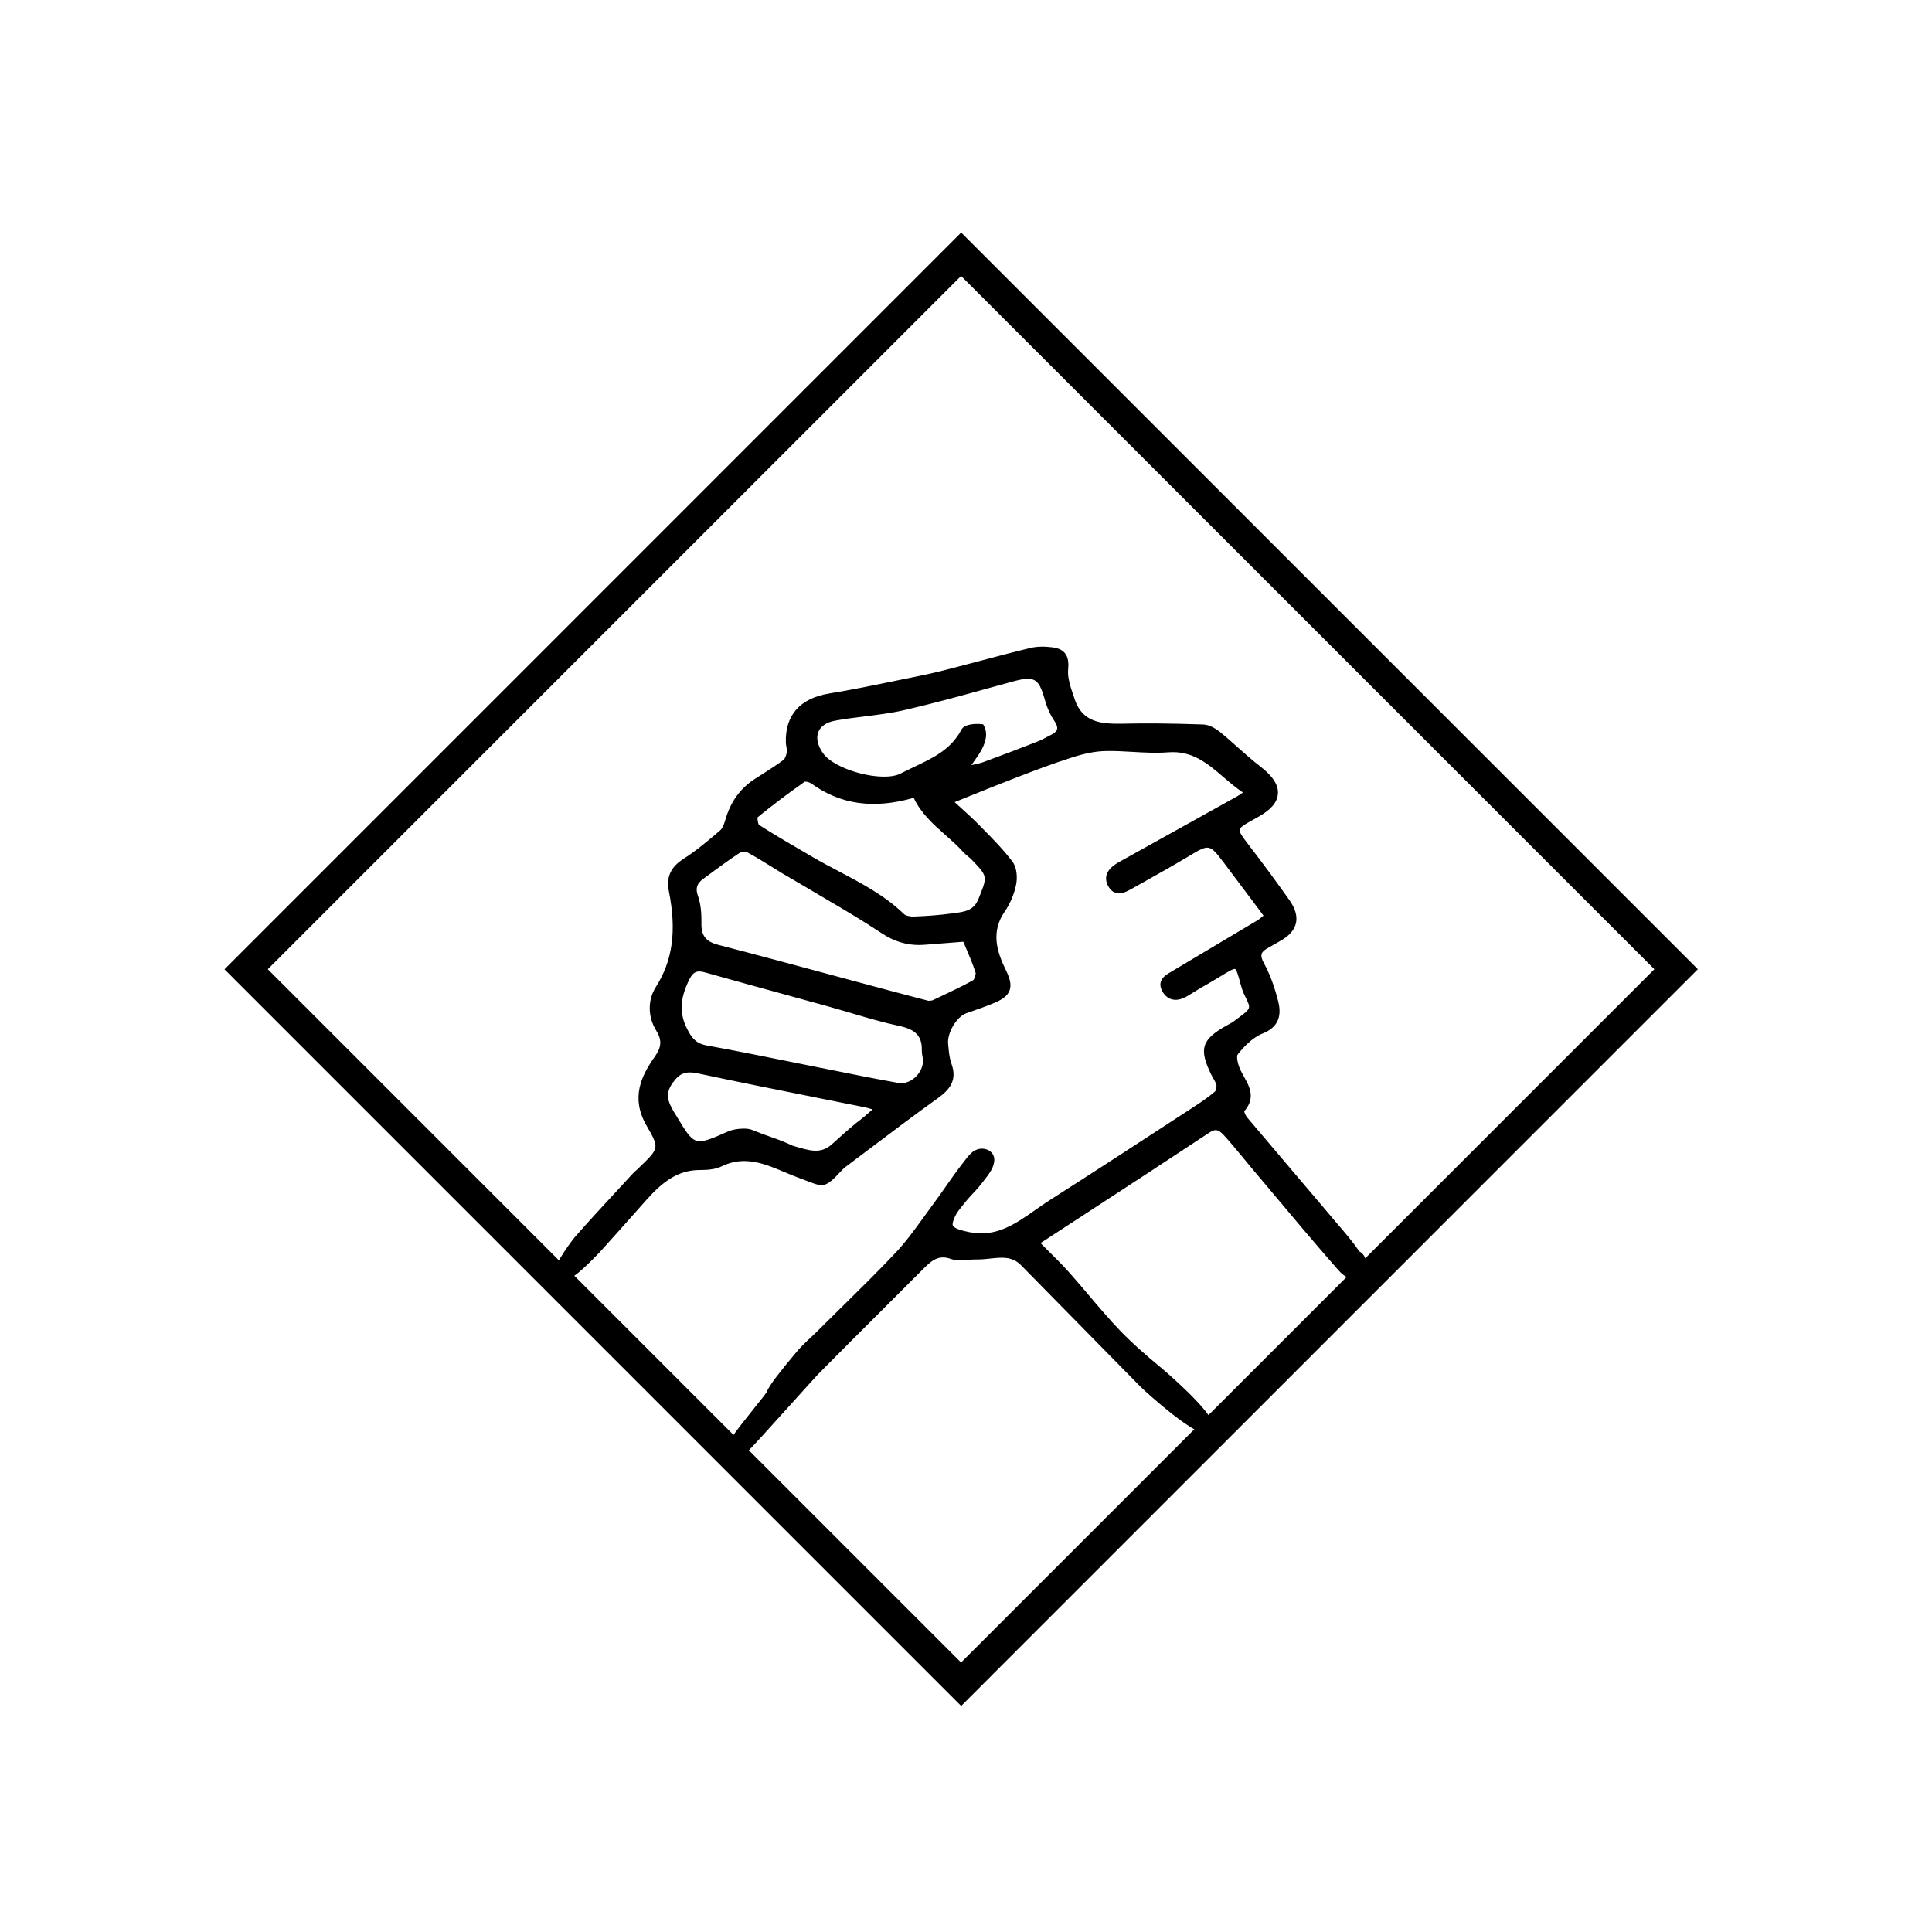 <?xml version="1.0" encoding="utf-8"?>
<!-- Generator: Adobe Illustrator 23.1.1, SVG Export Plug-In . SVG Version: 6.00 Build 0)  -->
<svg version="1.1" id="Layer_1" xmlns="http://www.w3.org/2000/svg" xmlns:xlink="http://www.w3.org/1999/xlink" x="0px" y="0px"
	 viewBox="0 0 216 216" style="enable-background:new 0 0 216 216;" xml:space="preserve">
<g>
	<g>
		<path class="st0" d="M115.74,138.87c1.31,1.33,2.48,2.44,3.55,3.63c1.9,2.13,3.66,4.39,5.64,6.45c1.38,1.44,2.96,2.81,4.49,4.09
			c0.79,0.66,6.78,5.85,5.84,6.78c-0.95,0.93-6.98-4.52-7.59-5.14c-4.42-4.51-8.86-9.01-13.28-13.51c-1.54-1.57-3.43-0.7-5.19-0.75
			c-0.93-0.03-1.94,0.26-2.76-0.04c-1.54-0.56-2.45,0.15-3.41,1.11c-3.94,3.95-7.91,7.87-11.83,11.84c-0.54,0.54-7.27,8.09-7.83,8.6
			c-0.38,0.35-1.12-0.23-1.49-0.42c-0.38-0.21,4.02-5.31,4.18-5.73c0.35-0.95,2.57-3.53,3.22-4.32c0.75-0.92,1.68-1.69,2.52-2.53
			c2.88-2.87,5.81-5.68,8.6-8.63c1.41-1.49,2.58-3.22,3.8-4.87c2.17-2.92,2.04-2.99,4.27-5.86c0.35-0.45,1.05-1.12,1.96-0.64
			c0.85,0.53,0.15,1.71-0.23,2.23c-1.74,2.34-1.48,1.61-3.26,3.93c-0.45,0.58-0.94,1.65-0.69,2.1c0.29,0.53,1.34,0.75,2.11,0.91
			c3.87,0.79,6.45-1.85,9.3-3.66c5.38-3.41,10.7-6.92,16.04-10.39c0.83-0.54,1.65-1.1,2.4-1.74c0.24-0.2,0.35-0.72,0.29-1.05
			c-0.09-0.44-0.4-0.84-0.61-1.27c-1.32-2.71-1.06-3.55,1.58-5.03c0.32-0.18,0.65-0.35,0.94-0.57c2.26-1.71,2.07-1.43,1.13-3.47
			c-0.15-0.33-0.26-0.69-0.35-1.04c-0.64-2.36-0.64-2.35-2.81-1.03c-1.16,0.71-2.36,1.35-3.5,2.08c-0.93,0.6-1.86,0.75-2.46-0.25
			c-0.61-1.02,0.35-1.45,1.07-1.88c3.15-1.87,6.29-3.74,9.43-5.63c0.26-0.16,0.48-0.38,0.97-0.76c-1.54-2.06-3.05-4.1-4.58-6.12
			c-1.89-2.48-1.88-2.45-4.54-0.86c-2.02,1.21-4.07,2.34-6.12,3.49c-0.78,0.44-1.73,1.02-2.31-0.09c-0.56-1.06,0.28-1.73,1.15-2.22
			c4.38-2.44,8.76-4.87,13.14-7.31c0.26-0.15,0.5-0.33,1.13-0.75c-3.07-1.85-4.92-5.16-9.04-4.84c-2.33,0.18-4.7-0.2-7.04-0.14
			c-1.28,0.03-2.58,0.35-3.8,0.73c-2.13,0.67-4.22,1.47-6.31,2.28c-2.36,0.91-4.7,1.87-7.36,2.94c1.16,1.08,2.2,1.98,3.16,2.96
			c1.27,1.3,2.58,2.59,3.68,4.03c0.42,0.55,0.5,1.56,0.35,2.28c-0.21,1-0.63,2.03-1.22,2.87c-1.65,2.38-1.01,4.66,0.11,6.95
			c0.8,1.64,0.61,2.39-1.02,3.1c-1.04,0.45-2.13,0.81-3.2,1.19c-1.21,0.42-2.42,2.38-2.28,3.8c0.08,0.78,0.13,1.59,0.39,2.31
			c0.59,1.6-0.1,2.5-1.36,3.41c-3.48,2.5-6.88,5.1-10.31,7.67c-0.25,0.19-0.48,0.41-0.69,0.64c-1.77,1.89-1.66,1.51-4.06,0.65
			c-2.86-1.02-5.75-3-9.1-1.35c-0.63,0.31-1.43,0.38-2.15,0.37c-2.84-0.05-4.71,1.6-6.44,3.54c-1.7,1.91-3.39,3.83-5.11,5.72
			c-0.34,0.38-2.58,2.64-3.03,2.74c-0.42,0.09-1.25-0.14-1.33-0.41c-0.15-0.49,1.73-3.1,2.05-3.47c2.1-2.4,4.29-4.72,6.45-7.06
			c0.21-0.23,0.45-0.43,0.68-0.65c2.33-2.25,2.56-2.39,0.94-5.2c-1.65-2.86-0.67-5.08,0.92-7.34c0.78-1.11,0.93-2.06,0.17-3.29
			c-0.88-1.42-0.92-3.13-0.04-4.51c2.2-3.47,2.26-7.15,1.51-10.97c-0.29-1.49,0.22-2.44,1.51-3.26c1.45-0.92,2.76-2.05,4.07-3.16
			c0.36-0.3,0.57-0.85,0.7-1.32c0.52-1.83,1.48-3.32,3.1-4.37c1.09-0.71,2.21-1.39,3.26-2.16c0.3-0.23,0.47-0.73,0.55-1.13
			c0.07-0.34-0.1-0.72-0.11-1.08c-0.1-2.94,1.51-4.65,4.52-5.15c3.49-0.58,6.94-1.33,10.41-2.03c1.07-0.22,2.14-0.48,3.2-0.75
			c2.97-0.77,5.93-1.59,8.91-2.31c0.74-0.18,1.56-0.17,2.33-0.07c1.16,0.14,1.6,0.69,1.47,2.05c-0.12,1.15,0.37,2.4,0.76,3.55
			c0.96,2.82,3.28,3,5.78,2.94c2.97-0.07,5.95-0.01,8.92,0.09c0.56,0.02,1.19,0.39,1.65,0.76c1.53,1.25,2.94,2.65,4.51,3.85
			c2.52,1.93,2.47,3.6-0.28,5.1c-2.75,1.49-2.73,1.47-0.83,3.93c1.47,1.9,2.89,3.85,4.28,5.81c1.24,1.74,0.9,3.08-0.97,4.11
			c-0.46,0.25-0.91,0.51-1.36,0.78c-0.91,0.54-1.1,1.1-0.53,2.16c0.72,1.31,1.22,2.78,1.57,4.25c0.32,1.33,0.1,2.46-1.54,3.11
			c-1.14,0.46-2.16,1.47-2.94,2.47c-0.32,0.41-0.02,1.51,0.3,2.16c0.68,1.39,1.87,2.65,0.38,4.24c-0.12,0.13,0.15,0.79,0.39,1.08
			c3.2,3.8,6.43,7.57,9.64,11.35c1.01,1.19,2.07,2.36,2.93,3.66c0.84,0.37,0.84,1.5,0.17,1.94c-0.75,0.98-1.66,0.01-2.02-0.39
			c-3.31-3.77-6.51-7.64-9.75-11.48c-0.98-1.16-1.92-2.35-2.93-3.47c-0.56-0.62-1.14-1.15-2.14-0.49
			c-6.14,4.06-12.31,8.07-18.47,12.09C116.34,138.49,116.12,138.63,115.74,138.87z M103.78,112.25c0.3-0.04,0.48-0.03,0.61-0.09
			c1.53-0.73,3.08-1.43,4.55-2.25c0.31-0.17,0.57-0.92,0.45-1.28c-0.4-1.28-0.97-2.5-1.5-3.73c-0.01-0.03-0.19,0.02-0.3,0.03
			c-1.41,0.11-2.81,0.21-4.21,0.33c-1.72,0.14-3.22-0.27-4.71-1.27c-2.84-1.89-5.83-3.56-8.76-5.32c-0.76-0.45-1.53-0.89-2.29-1.35
			c-1.29-0.78-2.56-1.61-3.88-2.33c-0.33-0.18-0.95-0.13-1.27,0.08c-1.4,0.91-2.74,1.92-4.08,2.91c-0.79,0.58-1.08,1.25-0.71,2.3
			c0.32,0.91,0.39,1.95,0.37,2.93c-0.03,1.56,0.61,2.37,2.14,2.77c6.35,1.65,12.68,3.38,19.02,5.08
			C100.78,111.47,102.34,111.87,103.78,112.25z M102.4,88.87c-0.15-0.01-0.26-0.06-0.35-0.03c-3.95,1.17-7.7,0.97-11.15-1.53
			c-0.29-0.21-0.91-0.37-1.14-0.21c-1.81,1.28-3.59,2.61-5.3,4.02c-0.21,0.17-0.1,1.21,0.16,1.39c1.96,1.27,3.99,2.43,6,3.61
			c3.44,2.03,7.23,3.49,10.18,6.34c0.31,0.3,0.94,0.41,1.42,0.4c1.4-0.05,2.81-0.15,4.2-0.34c1.31-0.18,2.67-0.23,3.32-1.85
			c1.09-2.73,1.17-2.7-0.85-4.81c-0.29-0.3-0.65-0.53-0.93-0.84C106.14,92.98,103.6,91.6,102.4,88.87z M103.57,118.43
			c-0.03-0.19-0.14-0.61-0.14-1.02c0.03-1.9-0.98-2.67-2.77-3.06c-2.65-0.57-5.23-1.43-7.85-2.15c-4.62-1.28-9.25-2.52-13.86-3.83
			c-1.17-0.33-1.74-0.04-2.28,1.11c-0.93,1.96-1.2,3.68-0.15,5.75c0.63,1.24,1.24,1.8,2.56,2.04c4.05,0.72,8.08,1.58,12.12,2.38
			c3.05,0.6,6.1,1.24,9.17,1.78C101.96,121.72,103.63,120.2,103.57,118.43z M108.12,85.6c0.07,0.12,0.14,0.25,0.21,0.37
			c0.59-0.14,1.19-0.23,1.76-0.44c2-0.73,4-1.49,5.99-2.27c0.53-0.21,1.04-0.49,1.55-0.75c0.99-0.49,1.24-1.11,0.56-2.12
			c-0.46-0.68-0.81-1.48-1.02-2.27c-0.72-2.6-1.41-2.99-4.05-2.27c-4.02,1.1-8.02,2.26-12.08,3.19c-2.53,0.58-5.16,0.7-7.72,1.17
			c-2.29,0.41-2.94,2.24-1.61,4.17c1.41,2.05,6.96,3.56,9.17,2.42c2.56-1.33,5.46-2.19,6.96-5.06c0.19-0.37,1.1-0.5,1.88-0.42
			c0.35,0.63,0.16,1.37-0.07,1.93C109.27,84.09,108.64,84.82,108.12,85.6z M98.3,123.86c-0.83-0.23-1.22-0.37-1.62-0.45
			c-6.19-1.25-12.39-2.46-18.56-3.77c-1.45-0.31-2.3-0.08-3.22,1.23c-0.99,1.41-0.54,2.5,0.13,3.6c2.36,3.9,2.27,4.21,6.44,2.38
			c0.74-0.32,1.99-0.37,2.45-0.19c2.03,0.82,3.05,1.05,4.5,1.75c2.07,0.63,3.42,1.06,4.83-0.22c0.78-0.71,2.21-2.01,3.05-2.63
			C96.91,125.1,97.47,124.58,98.3,123.86z"/>
		<path class="st0" d="M83.07,162.41c-0.42,0-0.86-0.27-1.17-0.46c-0.07-0.05-0.14-0.09-0.2-0.12l-0.15-0.08l-0.06-0.2
			c-0.07-0.36,0.27-0.92,2.83-4.11c0.61-0.76,1.31-1.63,1.39-1.79c0.29-0.8,1.67-2.48,2.93-4l0.34-0.41
			c0.52-0.64,1.13-1.21,1.72-1.76c0.28-0.26,0.56-0.52,0.82-0.79c0.81-0.81,1.62-1.61,2.44-2.41c2.04-2.01,4.16-4.09,6.16-6.21
			c1.1-1.16,2.07-2.5,3.01-3.79c0.25-0.35,0.51-0.7,0.76-1.05c0.93-1.25,1.43-1.98,1.88-2.62c0.6-0.86,1.11-1.6,2.39-3.24
			c0.7-0.91,1.58-1.18,2.41-0.74c0.32,0.2,0.51,0.47,0.57,0.8c0.14,0.73-0.37,1.54-0.68,1.96c-0.92,1.23-1.29,1.63-1.69,2.05
			c-0.36,0.38-0.73,0.78-1.58,1.88c-0.48,0.63-0.78,1.49-0.66,1.71c0.22,0.39,1.29,0.61,1.86,0.73c2.97,0.6,5.12-0.91,7.4-2.51
			c0.54-0.38,1.08-0.76,1.63-1.11c4.25-2.7,8.54-5.5,12.69-8.2l3.36-2.19c0.74-0.48,1.6-1.06,2.36-1.71
			c0.11-0.09,0.21-0.47,0.17-0.71c-0.05-0.24-0.19-0.48-0.34-0.75c-0.08-0.14-0.17-0.28-0.24-0.43c-1.41-2.89-1.09-3.92,1.72-5.5
			l0.17-0.09c0.26-0.14,0.51-0.28,0.73-0.45l0.31-0.23c1.51-1.13,1.51-1.13,0.96-2.27l-0.25-0.53c-0.17-0.37-0.28-0.76-0.37-1.09
			c-0.22-0.82-0.43-1.58-0.6-1.65c-0.19-0.08-0.86,0.34-1.64,0.82c-0.49,0.3-0.97,0.57-1.44,0.85c-0.7,0.4-1.39,0.8-2.07,1.24
			c-0.7,0.45-1.33,0.62-1.87,0.49c-0.44-0.1-0.81-0.39-1.09-0.86c-0.22-0.38-0.3-0.74-0.21-1.07c0.15-0.58,0.72-0.91,1.23-1.2
			l0.18-0.11c3.15-1.87,6.29-3.74,9.43-5.62c0.15-0.09,0.29-0.21,0.48-0.37c0.05-0.04,0.11-0.09,0.17-0.14l-1.17-1.57
			c-1.07-1.43-2.13-2.85-3.2-4.26c-1.67-2.2-1.67-2.2-3.99-0.81l-0.08,0.05c-1.67,1-3.41,1.97-5.08,2.91l-1.05,0.59
			c-0.65,0.37-1.3,0.73-1.95,0.54c-0.35-0.1-0.64-0.37-0.86-0.78c-0.8-1.53,0.78-2.41,1.3-2.7l13.14-7.31
			c0.16-0.09,0.3-0.19,0.53-0.35c0.04-0.02,0.07-0.05,0.11-0.08c-0.79-0.53-1.5-1.14-2.19-1.73c-1.79-1.53-3.47-2.97-6.17-2.76
			c-1.32,0.1-2.68,0.03-3.99-0.05c-1.01-0.06-2.06-0.12-3.07-0.09c-1.07,0.03-2.24,0.25-3.7,0.72c-2.18,0.69-4.36,1.53-6.29,2.27
			c-1.64,0.63-3.27,1.29-5.01,1.99l-1.81,0.73c0.22,0.21,0.44,0.41,0.66,0.6c0.74,0.67,1.44,1.31,2.1,1.98l0.4,0.41
			c1.14,1.15,2.31,2.35,3.3,3.66c0.51,0.67,0.57,1.81,0.41,2.58c-0.22,1.07-0.67,2.14-1.27,3c-1.59,2.3-0.87,4.52,0.14,6.58
			c0.49,1,0.61,1.67,0.4,2.24c-0.2,0.54-0.69,0.96-1.6,1.35c-0.95,0.41-1.95,0.75-2.91,1.09l-0.32,0.11
			c-1.08,0.37-2.16,2.2-2.04,3.42l0.03,0.31c0.06,0.65,0.13,1.33,0.34,1.91c0.71,1.92-0.3,2.97-1.48,3.83
			c-2.61,1.87-5.22,3.84-7.75,5.75l-2.55,1.92c-0.24,0.18-0.46,0.4-0.64,0.6c-1.62,1.74-1.9,1.72-3.58,1.07
			c-0.25-0.1-0.54-0.21-0.87-0.33c-0.57-0.2-1.15-0.45-1.73-0.69c-2.24-0.95-4.55-1.92-7.09-0.67c-0.58,0.29-1.39,0.41-2.32,0.41
			c-0.04,0-0.08,0-0.12,0c-2.49,0-4.22,1.37-6.04,3.42l-1.17,1.32c-1.31,1.47-2.62,2.95-3.94,4.4c-0.02,0.03-2.56,2.71-3.22,2.85
			c-0.48,0.1-1.58-0.11-1.75-0.66c-0.25-0.8,2.1-3.78,2.13-3.81c1.64-1.87,3.36-3.73,5.02-5.52l1.43-1.55
			c0.14-0.16,0.3-0.3,0.46-0.44l0.38-0.36c2.18-2.11,2.18-2.11,0.74-4.62c-1.78-3.09-0.61-5.54,0.94-7.72
			c0.75-1.06,0.79-1.87,0.15-2.89c-0.96-1.55-0.97-3.43-0.04-4.89c1.88-2.97,2.33-6.27,1.45-10.7c-0.31-1.58,0.2-2.71,1.67-3.64
			c1.37-0.87,2.66-1.96,3.9-3.02l0.14-0.12c0.23-0.19,0.43-0.58,0.59-1.15c0.58-2.03,1.64-3.53,3.25-4.58l0.81-0.52
			c0.81-0.52,1.65-1.05,2.43-1.63c0.17-0.12,0.32-0.46,0.41-0.92c0.03-0.13-0.01-0.31-0.05-0.5c-0.03-0.17-0.06-0.33-0.07-0.5
			c-0.11-3.07,1.56-4.98,4.82-5.52c2.62-0.43,5.28-0.98,7.85-1.51c0.85-0.17,1.7-0.35,2.55-0.52c1.14-0.23,2.24-0.51,3.18-0.75
			c1.02-0.26,2.04-0.53,3.05-0.8c1.92-0.51,3.9-1.04,5.87-1.51c0.7-0.17,1.52-0.2,2.46-0.08c1.38,0.17,1.93,0.92,1.78,2.44
			c-0.1,0.95,0.27,2.01,0.62,3.04l0.12,0.36c0.88,2.58,2.97,2.75,5.43,2.7c2.6-0.06,5.36-0.03,8.94,0.09
			c0.75,0.03,1.49,0.54,1.87,0.84c0.67,0.54,1.31,1.12,1.95,1.69c0.82,0.73,1.67,1.48,2.55,2.16c1.4,1.08,2.05,2.08,1.97,3.07
			c-0.07,0.97-0.83,1.83-2.3,2.63c-1.15,0.63-1.91,1.04-1.98,1.36c-0.07,0.32,0.44,0.97,1.2,1.96l0.06,0.08
			c1.28,1.66,2.6,3.45,4.29,5.82c0.67,0.94,0.92,1.81,0.75,2.59c-0.18,0.8-0.78,1.47-1.84,2.05c-0.45,0.25-0.91,0.51-1.35,0.77
			c-0.7,0.41-0.9,0.74-0.39,1.67c0.66,1.21,1.2,2.67,1.61,4.33c0.42,1.74-0.15,2.89-1.76,3.53c-1.15,0.46-2.15,1.53-2.79,2.35
			c-0.15,0.19-0.02,1.05,0.34,1.78c0.11,0.23,0.24,0.46,0.36,0.68c0.63,1.13,1.34,2.4,0.03,3.89c0.03,0.16,0.18,0.5,0.33,0.68
			c1.94,2.3,3.89,4.59,5.83,6.88c1.27,1.49,2.54,2.98,3.8,4.48l0.53,0.62c0.81,0.95,1.66,1.93,2.37,2.99
			c0.44,0.23,0.72,0.66,0.76,1.17c0.04,0.53-0.18,1.03-0.58,1.32c-0.27,0.33-0.59,0.51-0.95,0.52c-0.01,0-0.03,0-0.04,0
			c-0.65,0-1.19-0.54-1.55-0.94c-2.59-2.95-5.16-6.01-7.64-8.97l-2.11-2.51c-0.31-0.37-0.61-0.73-0.91-1.1
			c-0.65-0.78-1.32-1.6-2.01-2.36c-0.61-0.68-0.98-0.89-1.68-0.43c-4.7,3.11-9.43,6.2-14.16,9.28l-4.76,3.1
			c0.31,0.31,0.61,0.61,0.9,0.9c0.83,0.82,1.61,1.6,2.34,2.42c0.76,0.85,1.49,1.72,2.23,2.59c1.09,1.29,2.22,2.62,3.4,3.85
			c1.42,1.48,3.05,2.89,4.47,4.06c0.25,0.21,6,5.03,6.07,6.75c0.01,0.28-0.11,0.46-0.21,0.56c-0.41,0.4-1.25,0.48-4.4-1.96
			c-1.69-1.32-3.36-2.83-3.7-3.19c-3.11-3.17-6.22-6.33-9.33-9.49l-3.95-4.02c-1-1.01-2.18-0.88-3.43-0.74
			c-0.49,0.05-1.01,0.11-1.51,0.1c-0.33-0.01-0.64,0.02-0.96,0.05c-0.65,0.06-1.31,0.11-1.92-0.1c-1.25-0.45-2-0.01-3.03,1.03
			c-1.53,1.53-3.06,3.06-4.59,4.59c-2.42,2.41-4.83,4.82-7.23,7.25c-0.21,0.21-1.42,1.56-2.83,3.12c-2.64,2.93-4.69,5.2-5.02,5.49
			C83.44,162.35,83.26,162.41,83.07,162.41z M82.29,161.33c0.47,0.29,0.75,0.41,0.83,0.33c0.32-0.29,3-3.27,4.96-5.44
			c1.47-1.63,2.63-2.92,2.85-3.14c2.4-2.43,4.82-4.84,7.24-7.25c1.53-1.53,3.06-3.06,4.59-4.59c0.95-0.95,2.02-1.84,3.79-1.2
			c0.46,0.17,1.02,0.12,1.61,0.06c0.35-0.03,0.7-0.06,1.04-0.05c0.44,0.02,0.92-0.04,1.41-0.09c1.31-0.14,2.79-0.31,4.03,0.95
			l3.95,4.02c3.11,3.16,6.22,6.32,9.33,9.49c1.4,1.43,6.33,5.51,7.08,5.13c0.17-0.61-2.99-3.86-5.83-6.23
			c-1.43-1.19-3.08-2.61-4.52-4.12c-1.2-1.25-2.33-2.59-3.43-3.89c-0.73-0.86-1.46-1.73-2.22-2.57c-0.72-0.8-1.49-1.58-2.31-2.39
			c-0.39-0.39-0.8-0.8-1.22-1.23l-0.31-0.32l1.2-0.76l4.31-2.82c4.73-3.08,9.45-6.16,14.15-9.28c1.32-0.87,2.13,0.01,2.61,0.55
			c0.7,0.78,1.38,1.59,2.03,2.38c0.3,0.37,0.6,0.73,0.91,1.09l2.11,2.51c2.48,2.95,5.05,6.01,7.63,8.96c0.4,0.46,0.74,0.7,1.01,0.7
			c0.08,0,0.23,0.01,0.45-0.28l0.09-0.08c0.21-0.14,0.33-0.41,0.31-0.69c-0.01-0.13-0.07-0.45-0.43-0.61l-0.1-0.04l-0.06-0.09
			c-0.7-1.05-1.55-2.04-2.37-3l-0.53-0.63c-1.27-1.49-2.54-2.98-3.8-4.47c-1.95-2.29-3.9-4.58-5.84-6.88
			c-0.11-0.14-0.78-1.13-0.38-1.56c1.06-1.13,0.57-2.01-0.06-3.12c-0.13-0.24-0.26-0.47-0.38-0.72c-0.3-0.61-0.73-1.93-0.26-2.54
			c0.69-0.89,1.79-2.06,3.09-2.58c1.26-0.51,1.66-1.31,1.32-2.69c-0.39-1.6-0.91-3-1.54-4.16c-0.65-1.19-0.46-1.98,0.66-2.64
			c0.45-0.27,0.91-0.53,1.37-0.78c0.85-0.47,1.35-1,1.48-1.58c0.13-0.57-0.08-1.24-0.63-2.01c-1.68-2.36-3-4.15-4.27-5.8l-0.06-0.08
			c-0.98-1.27-1.47-1.91-1.33-2.55c0.14-0.65,0.82-1.02,2.33-1.84c1.24-0.67,1.88-1.36,1.94-2.06c0.06-0.72-0.51-1.54-1.69-2.44
			c-0.9-0.69-1.76-1.45-2.59-2.19c-0.63-0.57-1.27-1.13-1.93-1.67c-0.51-0.41-1.04-0.67-1.43-0.68c-3.57-0.12-6.32-0.15-8.91-0.09
			c-2.55,0.06-5.1-0.14-6.13-3.19l-0.12-0.36c-0.38-1.1-0.77-2.24-0.66-3.35c0.13-1.26-0.29-1.54-1.15-1.65
			c-0.85-0.1-1.59-0.08-2.2,0.06c-1.96,0.47-3.94,1-5.85,1.51c-1.02,0.27-2.04,0.54-3.06,0.8c-0.94,0.24-2.06,0.53-3.22,0.76
			c-0.85,0.17-1.7,0.35-2.55,0.52c-2.57,0.53-5.24,1.08-7.87,1.51c-2.89,0.48-4.31,2.09-4.21,4.78c0,0.12,0.03,0.25,0.06,0.38
			c0.05,0.24,0.1,0.51,0.05,0.79c-0.14,0.66-0.37,1.11-0.69,1.35c-0.8,0.6-1.65,1.14-2.48,1.66l-0.8,0.51
			c-1.46,0.94-2.42,2.31-2.95,4.17c-0.2,0.72-0.47,1.21-0.82,1.5l-0.14,0.12c-1.26,1.07-2.56,2.18-3.98,3.08
			c-1.21,0.77-1.6,1.6-1.34,2.88c0.92,4.63,0.44,8.1-1.56,11.23c-0.79,1.25-0.78,2.79,0.05,4.13c0.8,1.29,0.74,2.39-0.18,3.69
			c-1.67,2.36-2.4,4.35-0.9,6.95c1.68,2.9,1.47,3.24-0.86,5.5l-0.39,0.37c-0.14,0.13-0.29,0.26-0.42,0.4l-1.43,1.55
			c-1.66,1.79-3.38,3.64-5.01,5.5c-0.39,0.44-1.85,2.55-1.97,3.1c0.16,0.11,0.64,0.24,0.89,0.18c0.37-0.14,2.31-2.05,2.84-2.63
			c1.32-1.46,2.63-2.93,3.93-4.4l1.17-1.32c1.95-2.19,3.82-3.66,6.58-3.66c0.09,0,0.18,0,0.28,0c0.78,0,1.4-0.11,1.85-0.33
			c2.84-1.4,5.31-0.36,7.69,0.65c0.57,0.24,1.13,0.48,1.69,0.68c0.34,0.12,0.64,0.24,0.89,0.33c1.44,0.56,1.43,0.56,2.79-0.89
			c0.2-0.22,0.45-0.47,0.74-0.68l2.55-1.92c2.53-1.91,5.15-3.88,7.76-5.76c1.17-0.84,1.74-1.59,1.23-2.99
			c-0.25-0.67-0.31-1.39-0.38-2.09l-0.03-0.31c-0.16-1.55,1.14-3.7,2.52-4.18l0.32-0.11c0.95-0.33,1.93-0.66,2.86-1.07
			c0.7-0.3,1.09-0.6,1.21-0.94c0.13-0.36,0.02-0.87-0.37-1.67c-1.11-2.26-1.89-4.71-0.09-7.32c0.55-0.79,0.96-1.76,1.16-2.74
			c0.13-0.63,0.06-1.54-0.28-1.99c-0.96-1.28-2.12-2.45-3.24-3.59l-0.4-0.41c-0.65-0.66-1.34-1.29-2.07-1.95
			c-0.35-0.32-0.71-0.65-1.08-1l-0.42-0.39l2.87-1.16c1.74-0.7,3.37-1.36,5.02-2c1.93-0.74,4.13-1.59,6.33-2.28
			c1.53-0.48,2.77-0.72,3.9-0.75c1.06-0.02,2.11,0.03,3.13,0.09c1.28,0.07,2.61,0.15,3.89,0.05c2.99-0.23,4.87,1.38,6.69,2.94
			c0.8,0.69,1.64,1.4,2.56,1.96l0.49,0.29l-0.47,0.32c-0.23,0.16-0.41,0.28-0.56,0.38c-0.25,0.18-0.42,0.29-0.59,0.38l-13.14,7.31
			c-1.23,0.69-1.3,1.19-1.01,1.73c0.12,0.23,0.26,0.37,0.42,0.42c0.35,0.1,0.86-0.19,1.32-0.44l1.12-0.63
			c1.67-0.93,3.4-1.9,5.06-2.9l0.08-0.05c2.74-1.64,2.97-1.59,4.94,1c1.07,1.41,2.13,2.83,3.2,4.27l1.59,2.13l-0.28,0.22
			c-0.17,0.14-0.31,0.25-0.43,0.35c-0.23,0.19-0.39,0.33-0.57,0.43c-3.14,1.88-6.29,3.76-9.43,5.63l-0.19,0.11
			c-0.38,0.22-0.82,0.47-0.89,0.76c-0.04,0.14,0,0.31,0.13,0.51c0.18,0.3,0.38,0.47,0.63,0.53c0.34,0.08,0.8-0.06,1.32-0.39
			c0.69-0.44,1.4-0.86,2.1-1.26c0.47-0.27,0.94-0.55,1.41-0.83c1.24-0.75,1.79-1.09,2.31-0.89c0.51,0.2,0.67,0.8,1.03,2.12
			c0.09,0.34,0.19,0.68,0.34,1l0.24,0.52c0.78,1.63,0.63,1.8-1.18,3.16l-0.3,0.23c-0.26,0.2-0.54,0.35-0.81,0.5l-0.17,0.09
			c-2.46,1.38-2.66,2.02-1.43,4.55c0.06,0.13,0.14,0.25,0.21,0.38c0.18,0.3,0.36,0.61,0.43,0.97c0.08,0.43-0.06,1.1-0.41,1.39
			c-0.79,0.68-1.68,1.28-2.43,1.77l-3.36,2.19c-4.15,2.71-8.44,5.51-12.69,8.21c-0.54,0.34-1.07,0.71-1.6,1.09
			c-2.3,1.62-4.68,3.29-7.96,2.62c-0.83-0.17-1.97-0.4-2.35-1.09c-0.41-0.74,0.41-2.09,0.72-2.5c0.87-1.13,1.25-1.54,1.63-1.94
			c0.38-0.4,0.74-0.79,1.63-1.99c0.31-0.42,0.62-1.01,0.55-1.4c-0.02-0.13-0.09-0.23-0.22-0.31c-0.48-0.25-0.99-0.07-1.48,0.56
			c-1.27,1.63-1.78,2.37-2.37,3.21c-0.45,0.65-0.96,1.38-1.9,2.64c-0.25,0.34-0.51,0.69-0.76,1.04c-0.95,1.31-1.94,2.67-3.07,3.86
			c-2.01,2.13-4.13,4.21-6.17,6.23c-0.81,0.8-1.63,1.6-2.43,2.41c-0.27,0.27-0.56,0.54-0.84,0.81c-0.57,0.54-1.16,1.09-1.65,1.69
			l-0.34,0.41c-0.82,0.99-2.53,3.04-2.81,3.8c-0.07,0.18-0.36,0.56-1.5,1.98C84.03,158.97,82.63,160.71,82.29,161.33z M91.22,129.38
			c-0.85,0-1.77-0.28-2.84-0.61l-0.11-0.04c-0.82-0.39-1.48-0.63-2.32-0.93c-0.61-0.22-1.29-0.46-2.16-0.81
			c-0.34-0.14-1.5-0.11-2.17,0.18c-4.14,1.81-4.45,1.54-6.56-1.95l-0.34-0.57c-0.66-1.08-1.26-2.37-0.12-4
			c0.96-1.37,1.91-1.73,3.59-1.37c4.31,0.92,8.71,1.8,12.96,2.65c1.87,0.37,3.73,0.75,5.6,1.12c0.27,0.05,0.53,0.13,0.9,0.24
			c0.21,0.06,0.45,0.13,0.75,0.21l0.65,0.18l-0.52,0.44c-0.28,0.24-0.52,0.45-0.75,0.65c-0.46,0.4-0.85,0.75-1.27,1.06
			c-0.86,0.64-2.37,2.02-3.02,2.61C92.75,129.13,92.01,129.38,91.22,129.38z M83.13,126.18c0.37,0,0.71,0.04,0.94,0.14
			c0.86,0.35,1.53,0.59,2.13,0.8c0.82,0.29,1.54,0.55,2.39,0.96c1.98,0.6,3.18,0.97,4.43-0.16c0.65-0.59,2.19-1.99,3.07-2.65
			c0.39-0.29,0.76-0.62,1.22-1.02c0.08-0.07,0.16-0.14,0.25-0.22c-0.04-0.01-0.07-0.02-0.11-0.03c-0.35-0.1-0.59-0.17-0.84-0.22
			c-1.87-0.38-3.73-0.75-5.6-1.12c-4.25-0.85-8.65-1.73-12.97-2.65c-1.39-0.29-2.06-0.04-2.85,1.08c-0.81,1.15-0.57,2.02,0.15,3.21
			l0.35,0.57c1.97,3.27,1.97,3.28,5.64,1.66C81.82,126.3,82.52,126.18,83.13,126.18z M100.76,121.83c-0.15,0-0.3-0.01-0.45-0.04
			c-2.33-0.41-4.69-0.88-6.97-1.34l-2.21-0.44c-1.24-0.25-2.48-0.5-3.72-0.75c-2.75-0.56-5.59-1.13-8.39-1.63
			c-1.38-0.25-2.12-0.83-2.82-2.23c-1-1.99-0.96-3.75,0.15-6.07c0.63-1.31,1.38-1.68,2.71-1.3c3.04,0.86,6.09,1.69,9.14,2.53
			c1.57,0.43,3.15,0.86,4.72,1.3c0.84,0.23,1.67,0.47,2.5,0.72c1.74,0.51,3.54,1.04,5.33,1.43c1.44,0.31,3.1,0.98,3.06,3.42
			c0,0.26,0.05,0.54,0.09,0.75c0.02,0.08,0.03,0.16,0.04,0.21l0,0.04c0.03,0.97-0.41,1.95-1.18,2.62
			C102.16,121.56,101.45,121.83,100.76,121.83z M78.18,108.61c-0.52,0-0.83,0.3-1.18,1.03c-1,2.1-1.05,3.67-0.16,5.43
			c0.61,1.21,1.15,1.64,2.3,1.84c2.81,0.5,5.66,1.08,8.41,1.63c1.24,0.25,2.48,0.5,3.72,0.75l2.21,0.44
			c2.27,0.46,4.63,0.93,6.95,1.34c0.61,0.11,1.29-0.1,1.84-0.58c0.61-0.53,0.95-1.28,0.93-2.03c-0.01-0.04-0.02-0.09-0.03-0.15
			c-0.05-0.22-0.11-0.56-0.11-0.9c0.03-1.55-0.67-2.31-2.49-2.7c-1.82-0.39-3.63-0.92-5.38-1.44c-0.83-0.24-1.66-0.49-2.49-0.72
			c-1.57-0.44-3.15-0.87-4.72-1.3c-3.05-0.84-6.1-1.67-9.14-2.53C78.59,108.65,78.37,108.61,78.18,108.61z M103.75,112.62
			l-1.48-0.39c-1.02-0.27-2.09-0.54-3.15-0.83c-1.89-0.5-3.77-1.01-5.66-1.52c-4.38-1.18-8.9-2.4-13.36-3.55
			c-1.7-0.44-2.44-1.41-2.41-3.13c0.02-1.16-0.09-2.08-0.35-2.81c-0.4-1.14-0.13-2,0.83-2.71l0.47-0.35
			c1.17-0.86,2.39-1.76,3.63-2.57c0.44-0.29,1.2-0.33,1.64-0.09c0.93,0.5,1.84,1.07,2.72,1.61c0.39,0.24,0.78,0.49,1.18,0.72
			c0.39,0.24,0.79,0.47,1.19,0.7c0.37,0.21,0.74,0.43,1.1,0.65c0.84,0.5,1.68,1,2.53,1.5c2.07,1.22,4.21,2.47,6.24,3.83
			c1.44,0.96,2.86,1.34,4.48,1.21c0.94-0.08,1.88-0.15,2.82-0.22l1.4-0.11c0.03,0,0.06-0.01,0.1-0.02c0.15-0.03,0.43-0.08,0.56,0.19
			l0.36,0.85c0.41,0.95,0.83,1.93,1.15,2.93c0.17,0.53-0.17,1.46-0.62,1.71c-1.17,0.65-2.4,1.23-3.58,1.79l-0.99,0.47
			c-0.14,0.07-0.29,0.08-0.46,0.09c-0.07,0.01-0.16,0.01-0.26,0.03L103.75,112.62z M83.22,95.24c-0.2,0-0.43,0.05-0.55,0.13
			c-1.22,0.8-2.43,1.69-3.59,2.55l-0.47,0.35c-0.71,0.52-0.87,1.05-0.58,1.89c0.29,0.82,0.41,1.8,0.39,3.06
			c-0.03,1.38,0.5,2.06,1.87,2.41c4.47,1.16,8.99,2.38,13.37,3.56c1.89,0.51,3.77,1.02,5.66,1.52c1.06,0.28,2.12,0.56,3.14,0.83
			l1.35,0.35c0.08-0.01,0.16-0.02,0.23-0.02c0.08-0.01,0.18-0.01,0.2-0.03l1-0.47c1.18-0.56,2.39-1.13,3.54-1.77
			c0.15-0.08,0.35-0.65,0.29-0.86c-0.31-0.97-0.72-1.93-1.12-2.86l-0.25-0.59c-0.01,0-0.03,0-0.04,0l-1.4,0.11
			c-0.94,0.07-1.88,0.14-2.82,0.22c-1.78,0.15-3.36-0.27-4.94-1.33c-2.01-1.34-4.15-2.6-6.21-3.81c-0.85-0.5-1.69-1-2.54-1.5
			c-0.36-0.22-0.73-0.43-1.09-0.64c-0.4-0.23-0.8-0.47-1.2-0.7c-0.4-0.24-0.79-0.48-1.18-0.73c-0.87-0.54-1.77-1.1-2.68-1.59
			C83.49,95.26,83.36,95.24,83.22,95.24z M102.12,103.21c-0.53,0-1.19-0.13-1.57-0.5c-2.06-1.99-4.6-3.33-7.05-4.62
			c-1.01-0.53-2.05-1.08-3.05-1.67l-1.2-0.7c-1.59-0.93-3.24-1.89-4.82-2.92c-0.36-0.23-0.42-0.9-0.43-1.1
			c-0.02-0.43,0.06-0.72,0.24-0.87c1.54-1.28,3.29-2.6,5.32-4.04c0.43-0.3,1.23-0.03,1.56,0.21c3.09,2.24,6.64,2.73,10.84,1.48
			c0.14-0.04,0.27-0.02,0.38,0c0.03,0.01,0.07,0.01,0.11,0.02l0.21,0.02l0.08,0.19c0.76,1.74,2.13,2.94,3.46,4.11
			c0.69,0.61,1.41,1.24,2.03,1.94c0.13,0.15,0.29,0.28,0.45,0.41c0.16,0.13,0.32,0.27,0.47,0.42c2.05,2.13,2.09,2.31,1.03,4.94
			l-0.1,0.25c-0.68,1.69-2.06,1.87-3.29,2.03l-0.31,0.04c-1.25,0.18-2.63,0.29-4.24,0.34C102.2,103.21,102.16,103.21,102.12,103.21z
			 M90.04,87.39c-0.04,0-0.06,0-0.08,0.01c-2.01,1.42-3.74,2.73-5.27,3.99c-0.02,0.1,0.05,0.7,0.16,0.83
			c1.54,0.99,3.18,1.95,4.76,2.87l1.2,0.7c0.99,0.58,2.02,1.13,3.02,1.65c2.5,1.32,5.09,2.68,7.22,4.74
			c0.19,0.19,0.68,0.31,1.15,0.29c1.58-0.06,2.94-0.17,4.16-0.34l0.32-0.04c1.18-0.15,2.19-0.29,2.71-1.58l0.1-0.25
			c0.92-2.3,0.92-2.3-0.88-4.17c-0.12-0.13-0.26-0.24-0.41-0.36c-0.19-0.15-0.37-0.31-0.53-0.49c-0.6-0.67-1.27-1.26-1.97-1.88
			c-1.33-1.18-2.71-2.39-3.55-4.16c-4.46,1.28-8.2,0.76-11.47-1.62C90.51,87.47,90.2,87.39,90.04,87.39z M98.81,87.54
			c-2.68,0-6.26-1.28-7.42-2.96c-0.74-1.07-0.94-2.16-0.56-3.06c0.36-0.86,1.21-1.46,2.41-1.67c1.1-0.2,2.23-0.34,3.32-0.47
			c1.45-0.18,2.95-0.36,4.39-0.69c3.17-0.72,6.35-1.61,9.44-2.46c0.88-0.24,1.75-0.49,2.63-0.73c2.84-0.78,3.72-0.28,4.5,2.52
			c0.22,0.8,0.56,1.55,0.98,2.16c0.39,0.57,0.52,1.07,0.41,1.52c-0.12,0.45-0.48,0.82-1.11,1.13l-0.42,0.21
			c-0.37,0.19-0.76,0.39-1.16,0.55c-2.34,0.91-4.24,1.63-5.99,2.27c-0.41,0.15-0.84,0.24-1.25,0.33c-0.18,0.04-0.36,0.08-0.54,0.12
			l-0.27,0.06l-0.45-0.8l0.12-0.19c0.16-0.24,0.32-0.47,0.49-0.7c0.38-0.53,0.75-1.04,0.98-1.59c0.24-0.58,0.3-1.07,0.17-1.44
			c-0.73-0.03-1.25,0.13-1.32,0.24c-1.27,2.43-3.49,3.48-5.64,4.5c-0.49,0.23-0.99,0.47-1.47,0.71
			C100.45,87.41,99.68,87.54,98.81,87.54z M114.92,75.89c-0.44,0-0.99,0.11-1.71,0.31c-0.88,0.24-1.75,0.48-2.63,0.72
			c-3.09,0.86-6.29,1.74-9.47,2.47c-1.47,0.34-2.99,0.52-4.46,0.71c-1.08,0.13-2.2,0.27-3.28,0.47c-0.94,0.17-1.61,0.61-1.87,1.24
			c-0.28,0.67-0.1,1.51,0.49,2.37c1.32,1.92,6.69,3.34,8.7,2.3c0.49-0.25,0.99-0.49,1.49-0.73c2.14-1.01,4.15-1.96,5.31-4.18
			c0.33-0.63,1.56-0.68,2.24-0.61l0.19,0.02l0.09,0.17c0.33,0.6,0.32,1.36-0.06,2.24c-0.26,0.63-0.67,1.19-1.06,1.74
			c-0.1,0.14-0.2,0.27-0.29,0.41c0.07-0.01,0.14-0.03,0.2-0.04c0.41-0.09,0.79-0.17,1.15-0.3c1.75-0.64,3.65-1.36,5.98-2.27
			c0.37-0.14,0.72-0.32,1.09-0.52l0.43-0.22c0.43-0.21,0.67-0.43,0.73-0.66c0.06-0.23-0.04-0.54-0.3-0.93
			c-0.46-0.68-0.83-1.5-1.07-2.38C116.34,76.53,115.95,75.89,114.92,75.89z"/>
	</g>
	<g>
		<path class="st0" d="M107.46,190.73l-82.36-82.36L107.46,26l82.36,82.36L107.46,190.73z M29.94,108.36l77.51,77.51l77.51-77.51
			l-77.51-77.51L29.94,108.36z"/>
	</g>
</g>
</svg>
